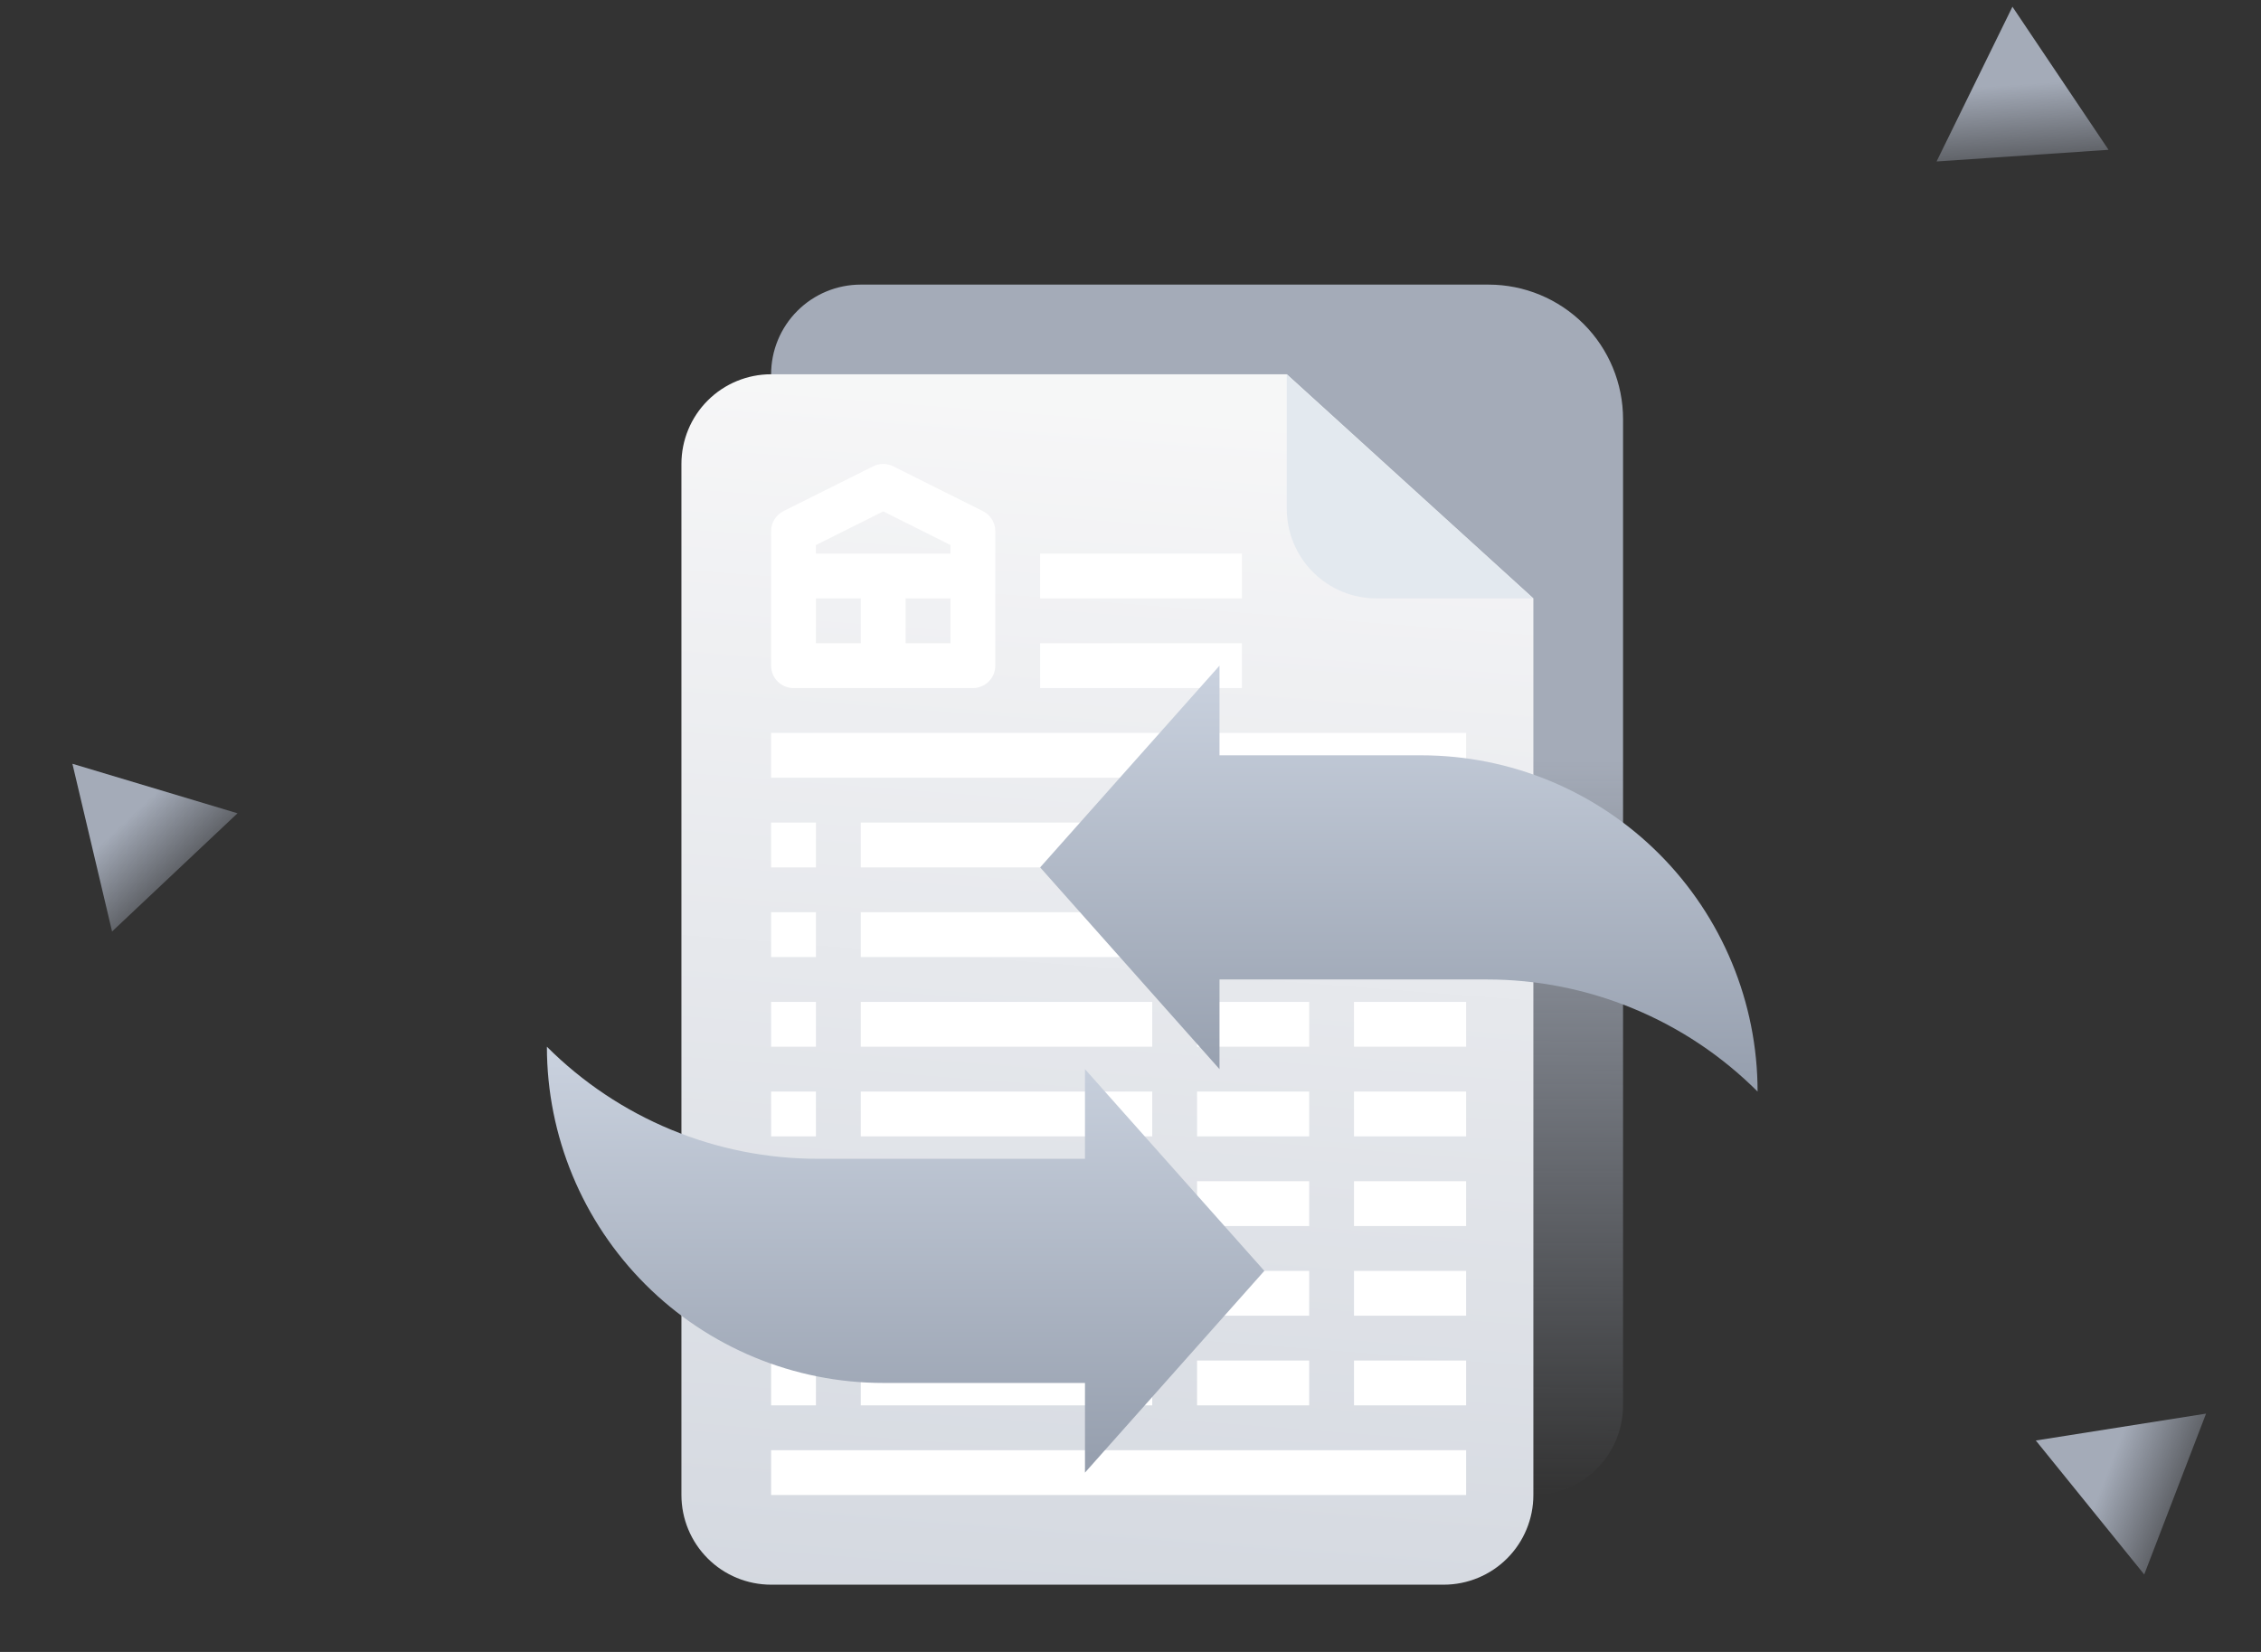 <svg width="104" height="76" viewBox="0 0 104 76" fill="none" xmlns="http://www.w3.org/2000/svg">
<rect x="0" y="0" width="104" height="76" fill="#333333" stroke="none"/>
<path d="M92.567 0.31L96.987 6.892L89.077 7.429L92.567 0.31Z" fill="url(#paint0_linear)"/>
<path d="M3.331 35.139L10.925 37.417L5.155 42.855L3.331 35.139Z" fill="url(#paint1_linear)"/>
<path d="M93.642 66.273L101.473 65.036L98.629 72.436L93.642 66.273Z" fill="url(#paint2_linear)"/>
<path d="M70.531 68.781H39.594C38.5 68.781 37.45 68.347 36.677 67.573C35.903 66.799 35.469 65.75 35.469 64.656V17.219C35.469 16.125 35.903 15.075 36.677 14.302C37.45 13.528 38.5 13.094 39.594 13.094H68.469C70.11 13.094 71.684 13.746 72.844 14.906C74.004 16.066 74.656 17.64 74.656 19.281V64.656C74.656 65.75 74.222 66.799 73.448 67.573C72.674 68.347 71.625 68.781 70.531 68.781Z" fill="url(#paint3_linear)"/>
<path d="M66.406 72.906H35.469C34.375 72.906 33.325 72.472 32.552 71.698C31.778 70.924 31.344 69.875 31.344 68.781V21.344C31.344 20.25 31.778 19.201 32.552 18.427C33.325 17.653 34.375 17.219 35.469 17.219H59.188L70.531 27.531V68.781C70.531 69.875 70.097 70.924 69.323 71.698C68.549 72.472 67.5 72.906 66.406 72.906Z" fill="url(#paint4_linear)"/>
<path d="M39.594 37.844H53V39.906H39.594V37.844Z" fill="white"/>
<path d="M35.469 37.844H37.531V39.906H35.469V37.844Z" fill="white"/>
<path d="M55.062 37.844H60.219V39.906H55.062V37.844Z" fill="white"/>
<path d="M62.281 37.844H67.438V39.906H62.281V37.844Z" fill="white"/>
<path d="M39.594 41.969H53V44.031H39.594V41.969Z" fill="white"/>
<path d="M35.469 41.969H37.531V44.031H35.469V41.969Z" fill="white"/>
<path d="M55.062 41.969H60.219V44.031H55.062V41.969Z" fill="white"/>
<path d="M62.281 41.969H67.438V44.031H62.281V41.969Z" fill="white"/>
<path d="M39.594 46.094H53V48.156H39.594V46.094Z" fill="white"/>
<path d="M35.469 46.094H37.531V48.156H35.469V46.094Z" fill="white"/>
<path d="M55.062 46.094H60.219V48.156H55.062V46.094Z" fill="white"/>
<path d="M62.281 46.094H67.438V48.156H62.281V46.094Z" fill="white"/>
<path d="M39.594 50.219H53V52.281H39.594V50.219Z" fill="white"/>
<path d="M35.469 50.219H37.531V52.281H35.469V50.219Z" fill="white"/>
<path d="M55.062 50.219H60.219V52.281H55.062V50.219Z" fill="white"/>
<path d="M62.281 50.219H67.438V52.281H62.281V50.219Z" fill="white"/>
<path d="M39.594 54.344H53V56.406H39.594V54.344Z" fill="white"/>
<path d="M35.469 54.344H37.531V56.406H35.469V54.344Z" fill="white"/>
<path d="M55.062 54.344H60.219V56.406H55.062V54.344Z" fill="white"/>
<path d="M62.281 54.344H67.438V56.406H62.281V54.344Z" fill="white"/>
<path d="M39.594 58.469H53V60.531H39.594V58.469Z" fill="white"/>
<path d="M35.469 58.469H37.531V60.531H35.469V58.469Z" fill="white"/>
<path d="M55.062 58.469H60.219V60.531H55.062V58.469Z" fill="white"/>
<path d="M62.281 58.469H67.438V60.531H62.281V58.469Z" fill="white"/>
<path d="M39.594 62.594H53V64.656H39.594V62.594Z" fill="white"/>
<path d="M35.469 62.594H37.531V64.656H35.469V62.594Z" fill="white"/>
<path d="M55.062 62.594H60.219V64.656H55.062V62.594Z" fill="white"/>
<path d="M62.281 62.594H67.438V64.656H62.281V62.594Z" fill="white"/>
<path d="M35.469 33.719H67.438V35.781H35.469V33.719Z" fill="white"/>
<path d="M35.469 66.719H67.438V68.781H35.469V66.719Z" fill="white"/>
<path d="M47.844 29.594H57.125V31.656H47.844V29.594Z" fill="white"/>
<path d="M47.844 25.469H57.125V27.531H47.844V25.469Z" fill="white"/>
<path d="M45.211 23.515L41.086 21.453C40.943 21.381 40.785 21.344 40.625 21.344C40.465 21.344 40.307 21.381 40.164 21.453L36.039 23.515C35.867 23.601 35.723 23.732 35.623 23.895C35.522 24.058 35.469 24.246 35.469 24.438V30.625C35.469 30.898 35.577 31.161 35.771 31.354C35.964 31.548 36.227 31.656 36.5 31.656H44.75C45.023 31.656 45.286 31.548 45.479 31.354C45.673 31.161 45.781 30.898 45.781 30.625V24.438C45.781 24.246 45.728 24.058 45.627 23.895C45.527 23.732 45.383 23.601 45.211 23.515ZM37.531 25.075L40.625 23.528L43.719 25.075V25.469H37.531V25.075ZM37.531 29.594V27.531H39.594V29.594H37.531ZM41.656 29.594V27.531H43.719V29.594H41.656Z" fill="white"/>
<path d="M59.188 17.219V23.406C59.188 24.5 59.622 25.549 60.396 26.323C61.169 27.097 62.218 27.531 63.312 27.531H70.531L59.188 17.219Z" fill="#E3E9EF"/>
<path d="M56.094 34.75V30.625L47.844 39.906L56.094 49.188V45.062H68.395C70.707 45.062 72.997 45.518 75.132 46.403C77.268 47.287 79.209 48.584 80.844 50.219C80.844 46.116 79.214 42.182 76.313 39.281C73.412 36.38 69.478 34.75 65.375 34.75H56.094Z" fill="url(#paint5_linear)"/>
<path d="M49.906 63.625V67.75L58.156 58.469L49.906 49.188V53.312H37.605C35.293 53.312 33.003 52.857 30.867 51.972C28.732 51.088 26.791 49.791 25.156 48.156C25.156 52.259 26.786 56.193 29.687 59.094C32.588 61.995 36.522 63.625 40.625 63.625H49.906Z" fill="url(#paint6_linear)"/>
<defs>
<linearGradient id="paint0_linear" x1="92.835" y1="3.889" x2="93.205" y2="9.443" gradientUnits="userSpaceOnUse">
<stop stop-color="#A4ABB8"/>
<stop offset="1" stop-color="#A2A9B7" stop-opacity="0"/>
</linearGradient>
<linearGradient id="paint1_linear" x1="5.811" y1="37.734" x2="9.623" y2="41.789" gradientUnits="userSpaceOnUse">
<stop stop-color="#A4ABB8"/>
<stop offset="1" stop-color="#A2A9B7" stop-opacity="0"/>
</linearGradient>
<linearGradient id="paint2_linear" x1="97.002" y1="67.537" x2="102.194" y2="69.54" gradientUnits="userSpaceOnUse">
<stop stop-color="#A4ABB8"/>
<stop offset="1" stop-color="#A2A9B7" stop-opacity="0"/>
</linearGradient>
<linearGradient id="paint3_linear" x1="55.172" y1="34.928" x2="55.109" y2="68.781" gradientUnits="userSpaceOnUse">
<stop stop-color="#A4ABB8"/>
<stop offset="1" stop-color="#A2A9B7" stop-opacity="0"/>
</linearGradient>
<linearGradient id="paint4_linear" x1="56.65" y1="19.75" x2="48.915" y2="120.013" gradientUnits="userSpaceOnUse">
<stop stop-color="#F6F7F7"/>
<stop offset="0" stop-color="#F6F6F7"/>
<stop offset="1" stop-color="#B8C0CD"/>
</linearGradient>
<linearGradient id="paint5_linear" x1="64.344" y1="30.625" x2="64.344" y2="50.219" gradientUnits="userSpaceOnUse">
<stop stop-color="#CAD2DF"/>
<stop offset="1" stop-color="#959EAD"/>
</linearGradient>
<linearGradient id="paint6_linear" x1="41.656" y1="48.156" x2="41.656" y2="67.75" gradientUnits="userSpaceOnUse">
<stop stop-color="#CAD2DF"/>
<stop offset="1" stop-color="#959EAD"/>
</linearGradient>
</defs>
</svg>
